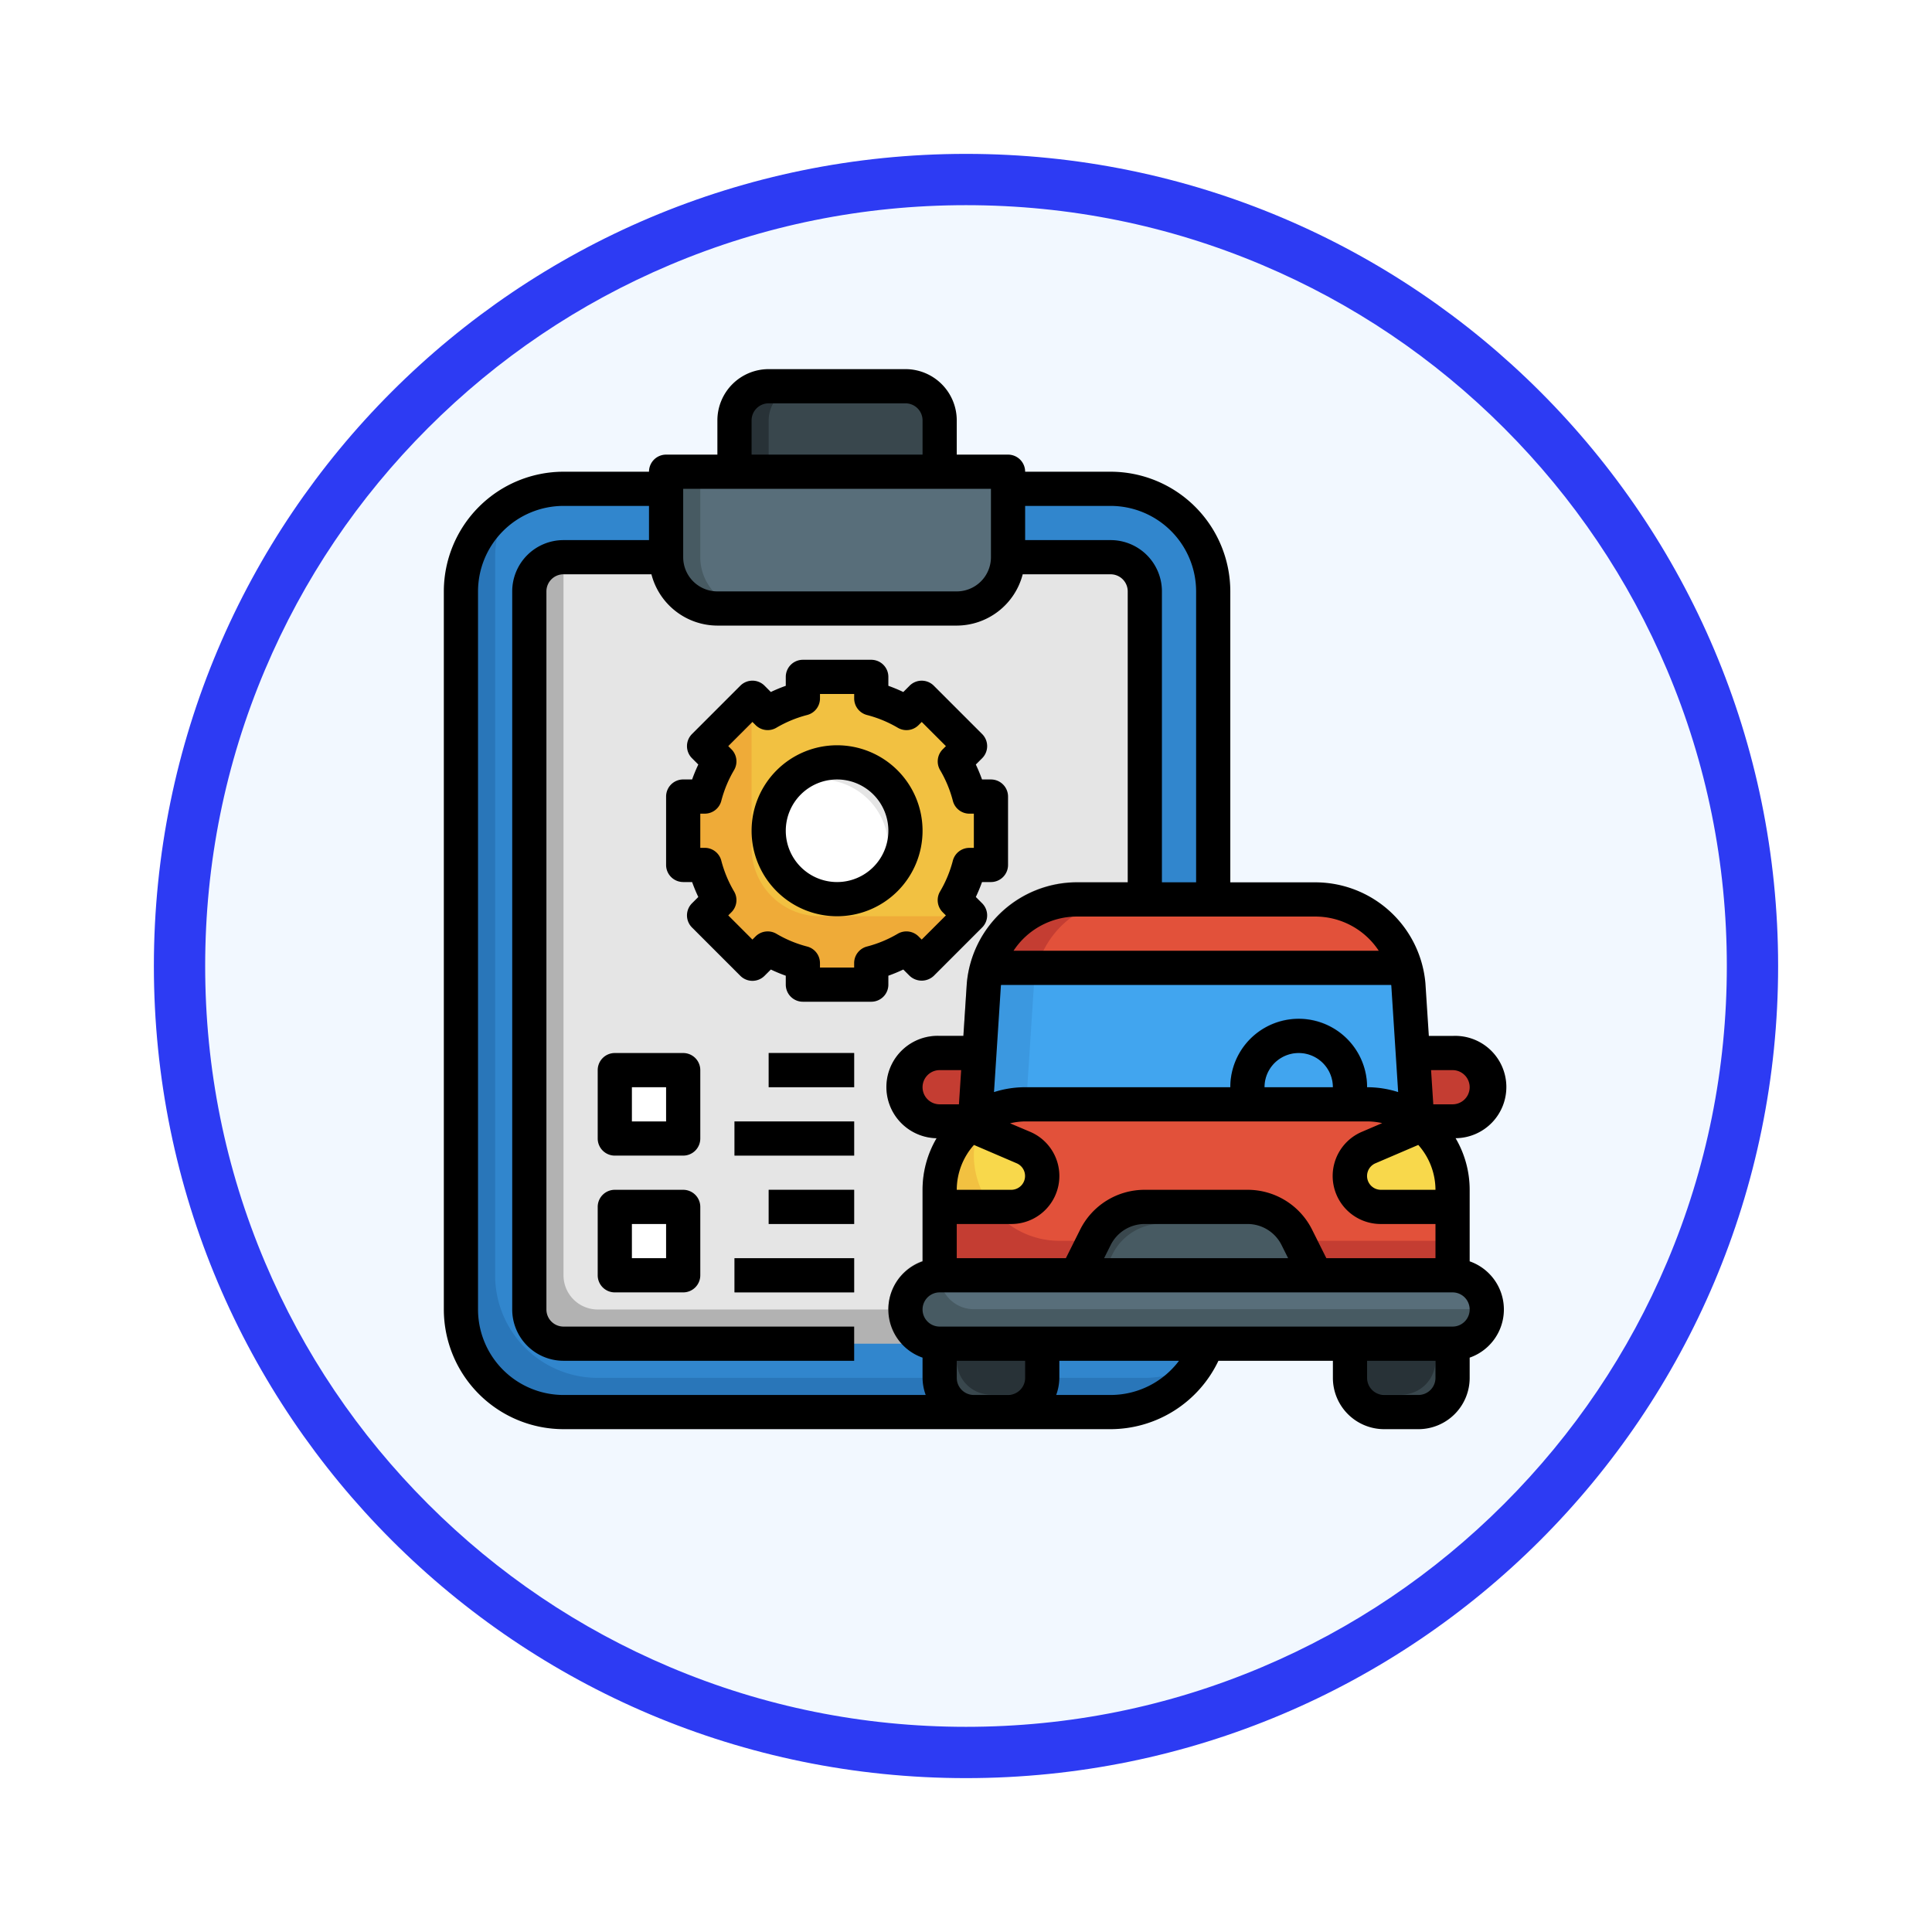 <svg xmlns="http://www.w3.org/2000/svg" xmlns:xlink="http://www.w3.org/1999/xlink" width="113" height="113" viewBox="0 0 113 113">
  <defs>
    <filter id="Trazado_982547" x="0" y="0" width="113" height="113" filterUnits="userSpaceOnUse">
      <feOffset dy="3" input="SourceAlpha"/>
      <feGaussianBlur stdDeviation="3" result="blur"/>
      <feFlood flood-opacity="0.161"/>
      <feComposite operator="in" in2="blur"/>
      <feComposite in="SourceGraphic"/>
    </filter>
  </defs>
  <g id="Grupo_1176798" data-name="Grupo 1176798" transform="translate(-1217 -1348.551)">
    <g id="Grupo_1176299" data-name="Grupo 1176299" transform="translate(0.5 50.406)">
      <g id="Grupo_1171049" data-name="Grupo 1171049" transform="translate(1225.5 1304.145)">
        <g id="Grupo_1148525" data-name="Grupo 1148525" transform="translate(0)">
          <g transform="matrix(1, 0, 0, 1, -9, -6)" filter="url(#Trazado_982547)">
            <g id="Trazado_982547-2" data-name="Trazado 982547" transform="translate(9 6)" fill="#f2f8ff">
              <path d="M 47.5 93.5 C 41.289 93.5 35.265 92.284 29.595 89.886 C 24.118 87.569 19.198 84.252 14.973 80.027 C 10.748 75.802 7.431 70.882 5.114 65.405 C 2.716 59.735 1.5 53.711 1.5 47.5 C 1.5 41.289 2.716 35.265 5.114 29.595 C 7.431 24.118 10.748 19.198 14.973 14.973 C 19.198 10.748 24.118 7.431 29.595 5.114 C 35.265 2.716 41.289 1.5 47.5 1.5 C 53.711 1.5 59.735 2.716 65.405 5.114 C 70.882 7.431 75.802 10.748 80.027 14.973 C 84.252 19.198 87.569 24.118 89.886 29.595 C 92.284 35.265 93.5 41.289 93.5 47.5 C 93.5 53.711 92.284 59.735 89.886 65.405 C 87.569 70.882 84.252 75.802 80.027 80.027 C 75.802 84.252 70.882 87.569 65.405 89.886 C 59.735 92.284 53.711 93.5 47.5 93.5 Z" stroke="none"/>
              <path d="M 47.5 3 C 41.491 3 35.664 4.176 30.18 6.496 C 24.881 8.737 20.122 11.946 16.034 16.034 C 11.946 20.122 8.737 24.881 6.496 30.18 C 4.176 35.664 3 41.491 3 47.5 C 3 53.509 4.176 59.336 6.496 64.82 C 8.737 70.119 11.946 74.878 16.034 78.966 C 20.122 83.054 24.881 86.263 30.18 88.504 C 35.664 90.824 41.491 92 47.5 92 C 53.509 92 59.336 90.824 64.82 88.504 C 70.119 86.263 74.878 83.054 78.966 78.966 C 83.054 74.878 86.263 70.119 88.504 64.82 C 90.824 59.336 92 53.509 92 47.5 C 92 41.491 90.824 35.664 88.504 30.18 C 86.263 24.881 83.054 20.122 78.966 16.034 C 74.878 11.946 70.119 8.737 64.82 6.496 C 59.336 4.176 53.509 3 47.5 3 M 47.5 0 C 73.734 0 95 21.266 95 47.5 C 95 73.734 73.734 95 47.5 95 C 21.266 95 0 73.734 0 47.5 C 0 21.266 21.266 0 47.5 0 Z" stroke="none" fill="#2d3bf3"/>
            </g>
          </g>
        </g>
      </g>
    </g>
    <g id="service_6331994" transform="translate(1241.959 1369.141)">
      <path id="Trazado_1033170" data-name="Trazado 1033170" d="M45.658,58A6,6,0,0,1,40,62H8a6,6,0,0,1-6-6V14A6,6,0,0,1,8,8H40a6,6,0,0,1,6,6V32Z" fill="#2976b9"/>
      <path id="Trazado_1033171" data-name="Trazado 1033171" d="M29,58.812a3,3,0,0,1,0-5.659V48.982a5.9,5.9,0,0,1,.813-3,3,3,0,0,1,.187-6h1.388l.2-3.064A6.475,6.475,0,0,1,38,31h8V14a6,6,0,0,0-6-6H8a5.968,5.968,0,0,0-3.119.881A5.968,5.968,0,0,0,4,12V54a6,6,0,0,0,6,6H29V58.812Z" fill="#3186cd"/>
      <path id="Trazado_1033172" data-name="Trazado 1033172" d="M37,59.982V60h5a5.95,5.95,0,0,0,3.114-.891c.025-.041.046-.085.071-.127H37Z" fill="#3186cd"/>
      <path id="Trazado_1033173" data-name="Trazado 1033173" d="M42,58H8a2,2,0,0,1-2-2V14a2,2,0,0,1,2-2H40a2,2,0,0,1,2,2Z" fill="#b2b2b2"/>
      <path id="Trazado_1033174" data-name="Trazado 1033174" d="M29,53.153V48.982a5.9,5.9,0,0,1,.813-3,3,3,0,0,1,.187-6h1.388l.2-3.064A6.475,6.475,0,0,1,38,31h4V14a2,2,0,0,0-2-2H8V54a2,2,0,0,0,2,2H27v-.018a3.007,3.007,0,0,1,2-2.829Z" fill="#e5e5e5"/>
      <path id="Trazado_1033175" data-name="Trazado 1033175" d="M34,7H14v5a3,3,0,0,0,3,3H31a3,3,0,0,0,3-3Z" fill="#475a62"/>
      <path id="Trazado_1033176" data-name="Trazado 1033176" d="M18,7V4a2,2,0,0,1,2-2h8a2,2,0,0,1,2,2V7" fill="#283237"/>
      <path id="Trazado_1033177" data-name="Trazado 1033177" d="M33,30V26H31.738a7.968,7.968,0,0,0-.852-2.058l.892-.892L28.95,20.222l-.892.892A7.968,7.968,0,0,0,26,20.262V19H22v1.262a7.968,7.968,0,0,0-2.058.852l-.892-.892L16.222,23.05l.892.892A7.968,7.968,0,0,0,16.262,26H15v4h1.262a7.968,7.968,0,0,0,.852,2.058l-.892.892,2.828,2.828.892-.892A7.968,7.968,0,0,0,22,35.738V37h4V35.738a7.968,7.968,0,0,0,2.058-.852l.892.892,2.828-2.828-.892-.892A7.968,7.968,0,0,0,31.738,30Z" fill="#efab38"/>
      <path id="Trazado_1033178" data-name="Trazado 1033178" d="M30.886,23.942l.892-.892L28.95,20.222l-.892.892A7.968,7.968,0,0,0,26,20.262V19H22v1.262a7.968,7.968,0,0,0-2.058.852l-.892-.892-.05.05V29a4,4,0,0,0,4,4h8.728l.05-.05-.892-.892A7.968,7.968,0,0,0,31.738,30H33V26H31.738a7.968,7.968,0,0,0-.852-2.058Z" fill="#f2c141"/>
      <circle id="Elipse_11503" data-name="Elipse 11503" cx="4" cy="4" r="4" transform="translate(20 24)" fill="#e5e5e5"/>
      <path id="Trazado_1033179" data-name="Trazado 1033179" d="M11,42h4v4H11Z" fill="#fff"/>
      <path id="Trazado_1033180" data-name="Trazado 1033180" d="M11,50h4v4H11Z" fill="#fff"/>
      <g id="Grupo_1176797" data-name="Grupo 1176797">
        <path id="Trazado_1033181" data-name="Trazado 1033181" d="M20,41h5v2H20Z" fill="#b2b2b2"/>
        <path id="Trazado_1033182" data-name="Trazado 1033182" d="M18,45h7v2H18Z" fill="#b2b2b2"/>
        <path id="Trazado_1033183" data-name="Trazado 1033183" d="M20,49h5v2H20Z" fill="#b2b2b2"/>
        <path id="Trazado_1033184" data-name="Trazado 1033184" d="M18,53h7v2H18Z" fill="#b2b2b2"/>
      </g>
      <path id="Trazado_1033185" data-name="Trazado 1033185" d="M23,25a3.977,3.977,0,0,0-2.281.719,3.994,3.994,0,0,0,5.562,5.561A3.994,3.994,0,0,0,23,25Z" fill="#fff"/>
      <path id="Trazado_1033186" data-name="Trazado 1033186" d="M30,57.983v2a2,2,0,0,0,2,2h2a2,2,0,0,0,2-2v-2" fill="#39474d"/>
      <rect id="Rectángulo_415833" data-name="Rectángulo 415833" width="34" height="4" rx="2" transform="translate(28 40.983)" fill="#c43d32"/>
      <path id="Trazado_1033187" data-name="Trazado 1033187" d="M57.932,44.932l-.517-7.949A5.433,5.433,0,0,0,52,32H38a5.433,5.433,0,0,0-5.415,4.984l-.517,7.948Z" fill="#3b98e0"/>
      <path id="Trazado_1033188" data-name="Trazado 1033188" d="M35.517,36.983,35,44.932H57.932l-.517-7.949A5.433,5.433,0,0,0,52,32H40.932a5.433,5.433,0,0,0-5.415,4.984Z" fill="#41a5ef"/>
      <path id="Trazado_1033189" data-name="Trazado 1033189" d="M60,53.983v-5a5,5,0,0,0-5-5H35a5,5,0,0,0-5,5v5Z" fill="#c43d32"/>
      <rect id="Rectángulo_415834" data-name="Rectángulo 415834" width="34" height="4" rx="2" transform="translate(28 53.983)" fill="#475a62"/>
      <path id="Trazado_1033190" data-name="Trazado 1033190" d="M60,53.983H30a2,2,0,0,0,2,2H62A2,2,0,0,0,60,53.983Z" fill="#586e7a"/>
      <path id="Trazado_1033191" data-name="Trazado 1033191" d="M52,32H38a5.432,5.432,0,0,0-5.238,4H57.238A5.432,5.432,0,0,0,52,32Z" fill="#c43d32"/>
      <path id="Trazado_1033192" data-name="Trazado 1033192" d="M35.693,36H57.238A5.432,5.432,0,0,0,52,32H40.932a5.434,5.434,0,0,0-5.239,4Z" fill="#e2513a"/>
      <path id="Trazado_1033193" data-name="Trazado 1033193" d="M51,46.983a4,4,0,1,1,4-4A4,4,0,0,1,51,46.983Zm0-6a2,2,0,1,0,2,2A2,2,0,0,0,51,40.983Z" fill="#3186cd"/>
      <path id="Trazado_1033194" data-name="Trazado 1033194" d="M60,48.983a5,5,0,0,0-5-5H35a4.95,4.95,0,0,0-2.375.625A4.947,4.947,0,0,0,32,46.983a5,5,0,0,0,5,5H60Z" fill="#e2513a"/>
      <path id="Trazado_1033195" data-name="Trazado 1033195" d="M36,48.175a1.808,1.808,0,0,0-1.1-1.662l-3.11-1.335A4.968,4.968,0,0,0,30,48.983v1h4.192A1.808,1.808,0,0,0,36,48.175Z" fill="#f2c141"/>
      <path id="Trazado_1033196" data-name="Trazado 1033196" d="M58.21,45.179,55.1,46.513a1.808,1.808,0,0,0,.712,3.47H60v-1a4.965,4.965,0,0,0-1.79-3.8Z" fill="#f8d84b"/>
      <path id="Trazado_1033197" data-name="Trazado 1033197" d="M34.9,46.513l-2.619-1.122A4.768,4.768,0,0,0,32,46.983a4.956,4.956,0,0,0,1.023,3h1.169a1.808,1.808,0,0,0,.712-3.47Z" fill="#f8d84b"/>
      <path id="Trazado_1033198" data-name="Trazado 1033198" d="M31,58.983a2,2,0,0,0,2,2h2a1.99,1.99,0,0,0,.82-.18,1.99,1.99,0,0,0,.18-.82v-2H31Z" fill="#283237"/>
      <path id="Trazado_1033199" data-name="Trazado 1033199" d="M60,57.983v2a2,2,0,0,1-2,2H56a2,2,0,0,1-2-2v-2" fill="#39474d"/>
      <path id="Trazado_1033200" data-name="Trazado 1033200" d="M59,58.983a2,2,0,0,1-2,2H55a1.99,1.99,0,0,1-.82-.18,1.99,1.99,0,0,1-.18-.82v-2h5Z" fill="#283237"/>
      <path id="Trazado_1033201" data-name="Trazado 1033201" d="M52,53.983l-1.106-2.211A3.234,3.234,0,0,0,48,49.983H42a3.234,3.234,0,0,0-2.894,1.79L38,53.983" fill="#39474d"/>
      <path id="Trazado_1033202" data-name="Trazado 1033202" d="M52,53.983l-1.106-2.211a2.983,2.983,0,0,0-.171-.29,3.224,3.224,0,0,0-1.723-.5H43a3.234,3.234,0,0,0-2.894,1.79L39.5,53.983Z" fill="#475a62"/>
      <path id="Trazado_1033203" data-name="Trazado 1033203" d="M34,12V7H16v5a3,3,0,0,0,3,3H31A3,3,0,0,0,34,12Z" fill="#586e7a"/>
      <path id="Trazado_1033204" data-name="Trazado 1033204" d="M28,2H22a2,2,0,0,0-2,2V7H30V4A2,2,0,0,0,28,2Z" fill="#39474d"/>
      <path id="Trazado_1033205" data-name="Trazado 1033205" d="M8,63H40a7,7,0,0,0,6.305-4H53v1a3,3,0,0,0,3,3h2a3,3,0,0,0,3-3V58.816a2.982,2.982,0,0,0,0-5.632V49a5.952,5.952,0,0,0-.823-3.018A2.993,2.993,0,1,0,60,40H58.612l-.2-3.083A6.469,6.469,0,0,0,52,31.017H47V14a7.008,7.008,0,0,0-7-7H35a1,1,0,0,0-1-1H31V4a3,3,0,0,0-3-3H20a3,3,0,0,0-3,3V6H14a1,1,0,0,0-1,1H8a7.008,7.008,0,0,0-7,7V56a7.009,7.009,0,0,0,7,7Zm24-2a1,1,0,0,1-1-1V59h4v1a1,1,0,0,1-1,1Zm8,0H36.816A2.966,2.966,0,0,0,37,60V59h7A5.01,5.01,0,0,1,40,61Zm18,0H56a1,1,0,0,1-1-1V59h4v1A1,1,0,0,1,58,61Zm2-4H30a1,1,0,0,1,0-2H60a1,1,0,0,1,0,2ZM33.581,37.083c0-.022.01-.043.012-.065H56.408c0,.016.008.03.009.046l.4,6.22A5.992,5.992,0,0,0,55,43a4,4,0,0,0-8,0H35a5.958,5.958,0,0,0-1.821.285ZM52.618,53l-.829-1.658A4.212,4.212,0,0,0,48,49H42a4.212,4.212,0,0,0-3.789,2.342L37.382,53H31V51h3.192A2.808,2.808,0,0,0,35.3,45.611l-1.181-.5A3.958,3.958,0,0,1,35,45H55a4.009,4.009,0,0,1,.882.1l-1.181.506A2.808,2.808,0,0,0,55.808,51H59v2Zm-2.236,0H39.618L40,52.236A2.224,2.224,0,0,1,42,51h6a2.224,2.224,0,0,1,2,1.236ZM32.005,46.376l2.5,1.073A.808.808,0,0,1,34.192,49H31a3.965,3.965,0,0,1,1.005-2.624ZM49,43a2,2,0,0,1,4,0Zm10,6H55.808a.808.808,0,0,1-.319-1.551l2.505-1.074A3.968,3.968,0,0,1,59,49ZM31.128,44H30a1,1,0,0,1,0-2h1.258ZM60,42a1,1,0,0,1,0,2H58.872l-.13-2Zm-4.318-6.982H34.321a4.439,4.439,0,0,1,3.679-2H52A4.444,4.444,0,0,1,55.682,35.018ZM40,9a5.006,5.006,0,0,1,5,5V31.017H43V14a3,3,0,0,0-3-3H35V9ZM19,4a1,1,0,0,1,1-1h8a1,1,0,0,1,1,1V6H19ZM15,8H33v4a2,2,0,0,1-2,2H17a2,2,0,0,1-2-2ZM3,14A5.006,5.006,0,0,1,8,9h5v2H8a3,3,0,0,0-3,3V56a3,3,0,0,0,3,3H25V57H8a1,1,0,0,1-1-1V14a1,1,0,0,1,1-1h5.142A4,4,0,0,0,17,16H31a4,4,0,0,0,3.858-3H40a1,1,0,0,1,1,1V31.017H38a6.475,6.475,0,0,0-6.413,5.919L31.388,40H30a2.993,2.993,0,1,0-.177,5.983A5.952,5.952,0,0,0,29,49v4.184a2.982,2.982,0,0,0,0,5.632V60a2.966,2.966,0,0,0,.184,1H8a5.006,5.006,0,0,1-5-5Z"/>
      <path id="Trazado_1033206" data-name="Trazado 1033206" d="M15,31h.522a9.378,9.378,0,0,0,.362.873l-.369.369a1,1,0,0,0,0,1.415l2.828,2.828a1,1,0,0,0,1.414,0l.37-.369a9.008,9.008,0,0,0,.873.362V37a1,1,0,0,0,1,1h4a1,1,0,0,0,1-1v-.522a9.008,9.008,0,0,0,.873-.362l.37.369a1.029,1.029,0,0,0,1.414,0l2.828-2.828a1,1,0,0,0,0-1.415l-.369-.369A9.379,9.379,0,0,0,32.478,31H33a1,1,0,0,0,1-1V26a1,1,0,0,0-1-1h-.522a9.378,9.378,0,0,0-.362-.873l.369-.369a1,1,0,0,0,0-1.415l-2.828-2.828a1,1,0,0,0-1.414,0l-.369.37A9.286,9.286,0,0,0,27,19.522V19a1,1,0,0,0-1-1H22a1,1,0,0,0-1,1v.522a9.285,9.285,0,0,0-.874.362l-.369-.37a1,1,0,0,0-1.414,0l-2.828,2.828a1,1,0,0,0,0,1.415l.369.369a9.378,9.378,0,0,0-.362.873H15a1,1,0,0,0-1,1v4a1,1,0,0,0,1,1Zm1-4h.262a1,1,0,0,0,.967-.75,7,7,0,0,1,.747-1.8,1,1,0,0,0-.155-1.216l-.185-.185,1.414-1.414.185.185a1,1,0,0,0,1.216.154,7,7,0,0,1,1.8-.745,1,1,0,0,0,.75-.968V20h2v.262a1,1,0,0,0,.75.968,7,7,0,0,1,1.8.745,1,1,0,0,0,1.216-.154l.185-.185,1.414,1.414-.185.185a1,1,0,0,0-.155,1.216,7,7,0,0,1,.747,1.8,1,1,0,0,0,.967.75H32v2h-.262a1,1,0,0,0-.967.75,7,7,0,0,1-.747,1.8,1,1,0,0,0,.155,1.216l.185.185L28.95,34.364l-.185-.185a1.006,1.006,0,0,0-1.216-.155,7,7,0,0,1-1.8.747,1,1,0,0,0-.75.967V36H23v-.262a1,1,0,0,0-.75-.967,7,7,0,0,1-1.8-.747,1.006,1.006,0,0,0-1.216.155l-.185.185L17.636,32.95l.185-.185a1,1,0,0,0,.155-1.216,7,7,0,0,1-.747-1.8,1,1,0,0,0-.967-.75H16Z"/>
      <path id="Trazado_1033207" data-name="Trazado 1033207" d="M24,33a5,5,0,1,0-5-5A5,5,0,0,0,24,33Zm0-8a3,3,0,1,1-3,3,3,3,0,0,1,3-3Z"/>
      <path id="Trazado_1033208" data-name="Trazado 1033208" d="M15,41H11a1,1,0,0,0-1,1v4a1,1,0,0,0,1,1h4a1,1,0,0,0,1-1V42A1,1,0,0,0,15,41Zm-1,4H12V43h2Z"/>
      <path id="Trazado_1033209" data-name="Trazado 1033209" d="M15,49H11a1,1,0,0,0-1,1v4a1,1,0,0,0,1,1h4a1,1,0,0,0,1-1V50A1,1,0,0,0,15,49Zm-1,4H12V51h2Z"/>
      <path id="Trazado_1033210" data-name="Trazado 1033210" d="M20,41h5v2H20Z"/>
      <path id="Trazado_1033211" data-name="Trazado 1033211" d="M18,45h7v2H18Z"/>
      <path id="Trazado_1033212" data-name="Trazado 1033212" d="M20,49h5v2H20Z"/>
      <path id="Trazado_1033213" data-name="Trazado 1033213" d="M18,53h7v2H18Z"/>
    </g>
  </g>
</svg>
